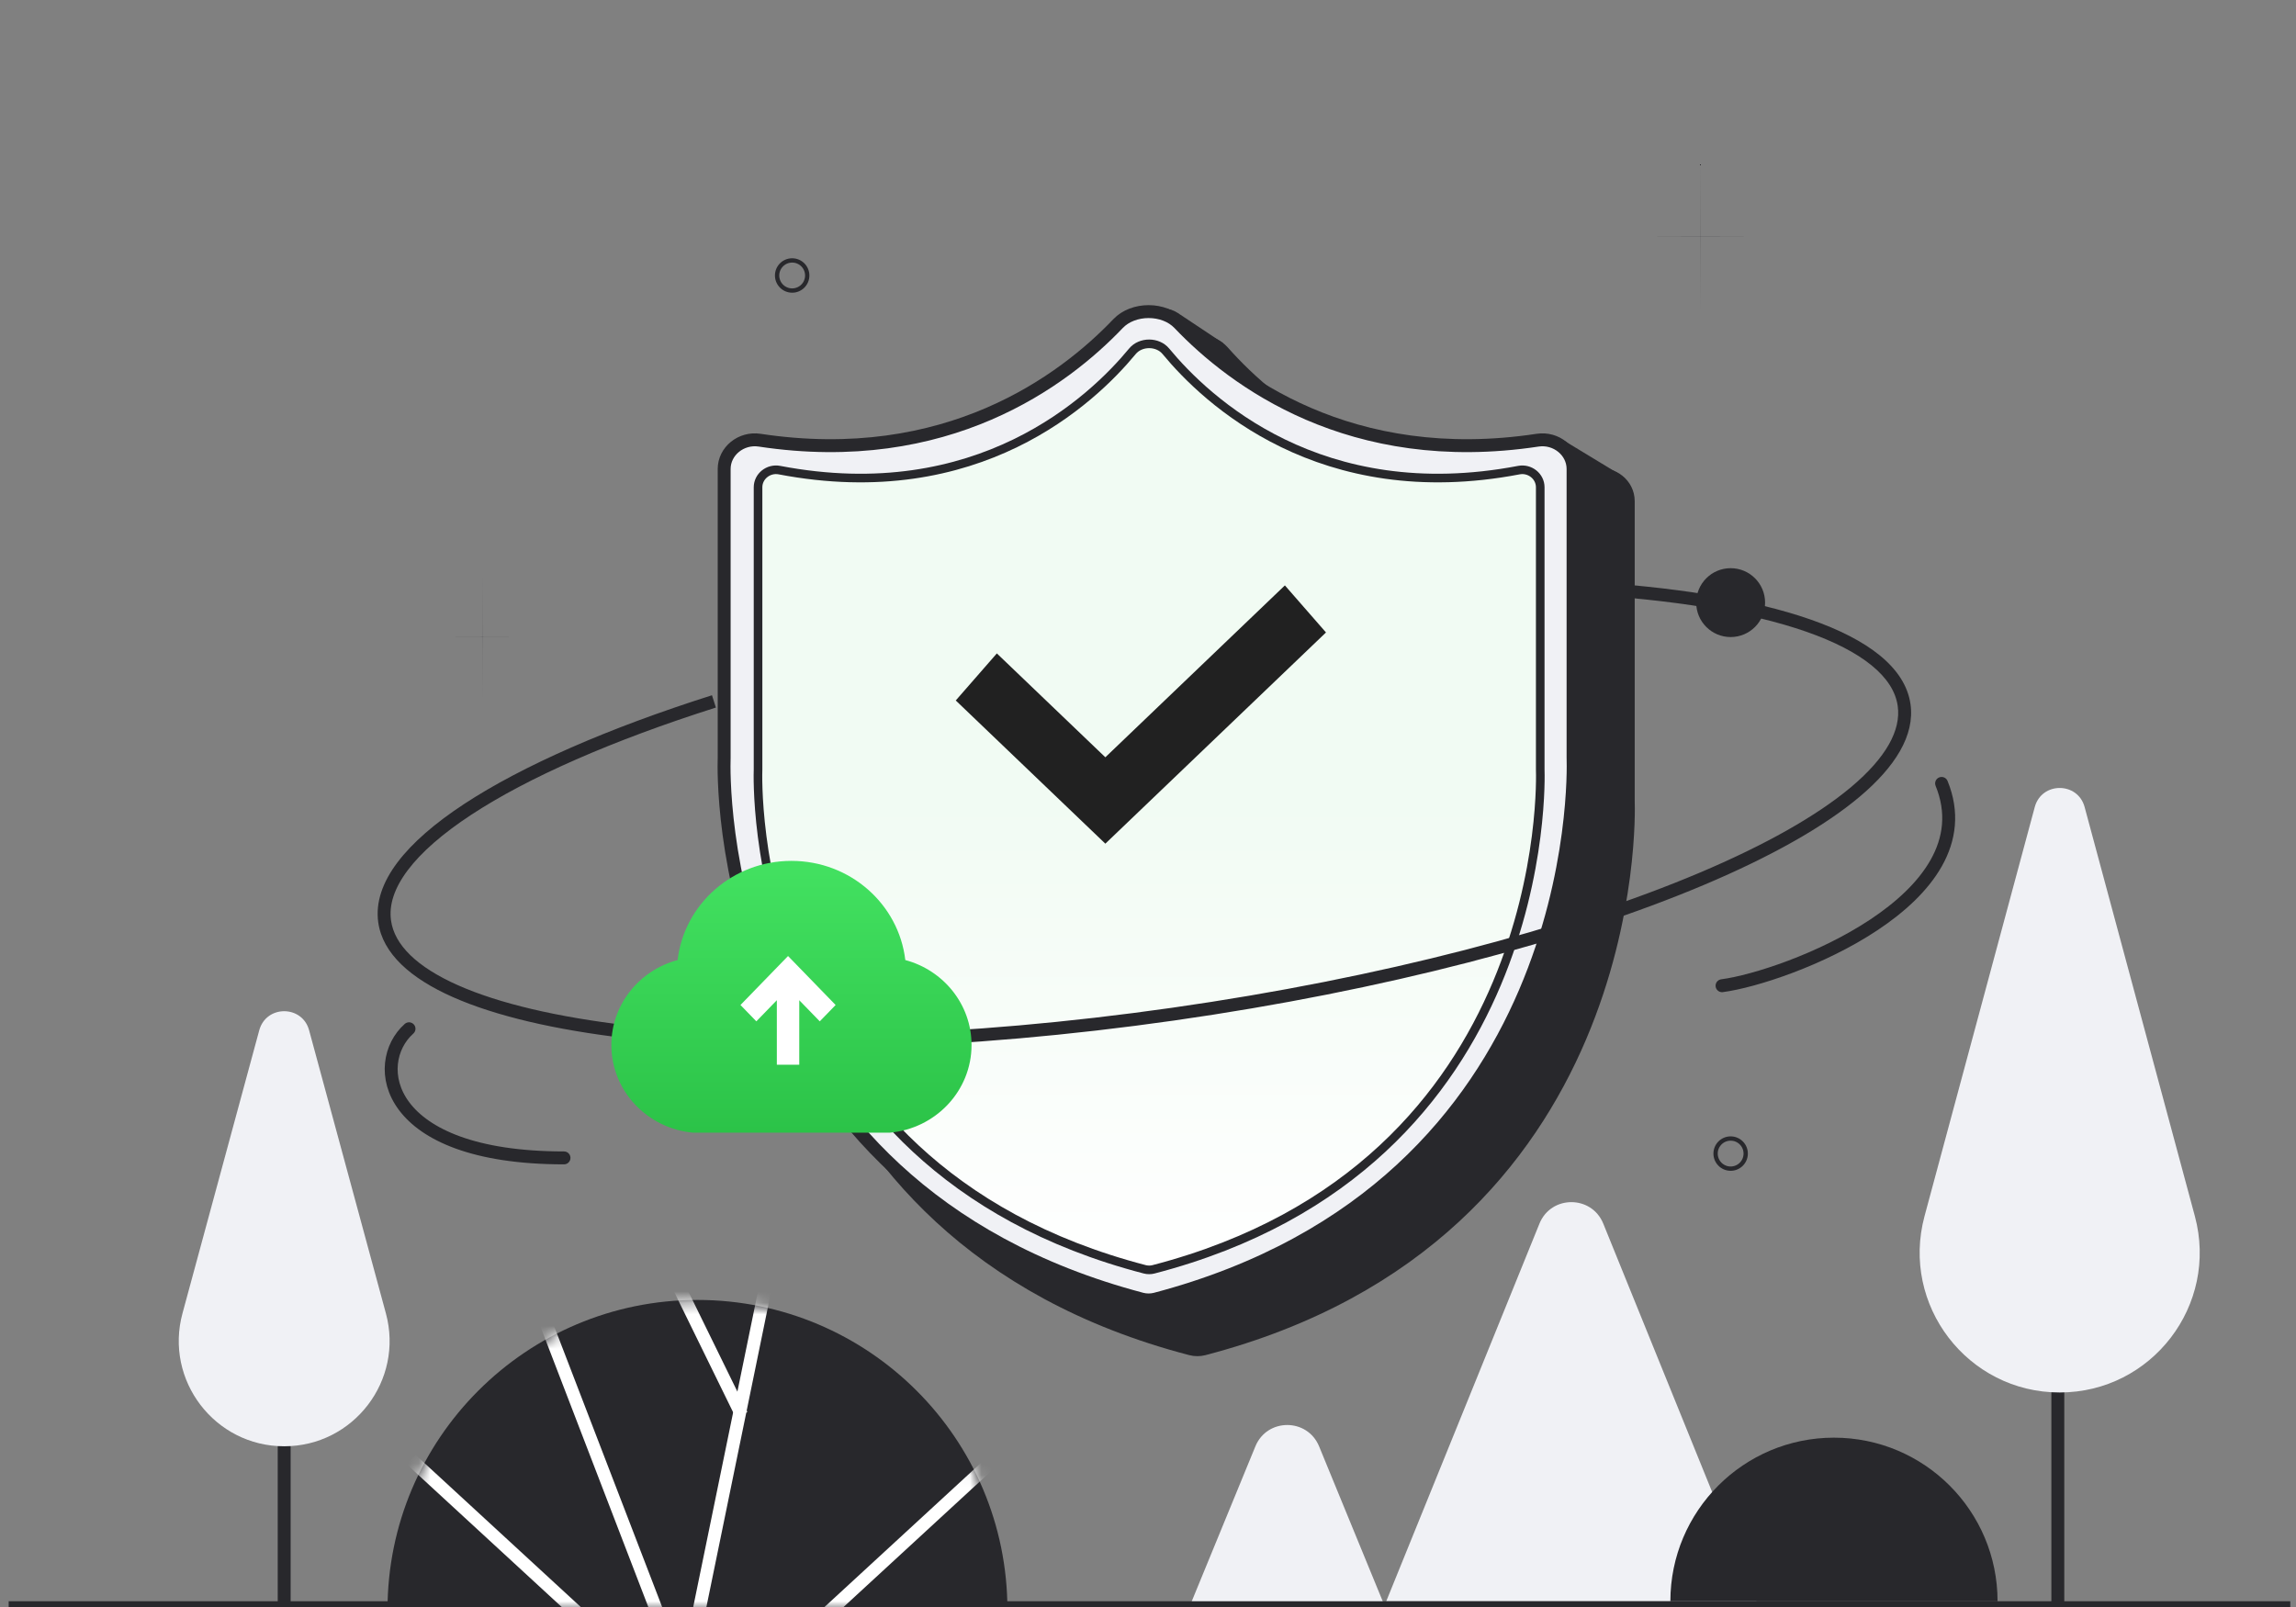 <svg width="200" height="140" viewBox="0 0 200 140" fill="none" xmlns="http://www.w3.org/2000/svg">
<rect x="0" y="0" width="200" height="140" fill="#808080" stroke="none"/>
<g clip-path="url(#clip0_56_30645)">
<path d="M134.098 106.602C135.111 104.105 138.645 104.105 139.658 106.602L153.003 139.498H120.753L134.098 106.602Z" fill="#F0F1F5"/>
<path d="M109.354 126.005C110.372 123.525 113.885 123.525 114.904 126.005L120.753 140.248H103.504L109.354 126.005Z" fill="#F0F1F5"/>
<path d="M24.755 139.498V119.999" stroke="#28282C" stroke-width="1.125" stroke-linecap="round" stroke-linejoin="round"/>
<path d="M179.253 139.498V113.999" stroke="#28282C" stroke-width="1.125" stroke-linecap="square" stroke-linejoin="round"/>
<path d="M22.583 89.757C23.184 87.542 26.326 87.542 26.926 89.757L33.614 114.417C35.196 120.253 30.802 125.998 24.755 125.998C18.708 125.998 14.313 120.253 15.896 114.417L22.583 89.757Z" fill="#F0F1F5"/>
<path d="M177.243 70.312C177.841 68.093 180.99 68.093 181.588 70.312L191.189 105.946C193.277 113.694 187.44 121.311 179.416 121.311C171.392 121.311 165.555 113.694 167.643 105.946L177.243 70.312Z" fill="#F0F1F5"/>
<path d="M141.835 69.849C141.834 69.816 141.834 69.81 141.834 69.777V43.66C141.834 42.209 140.472 41.142 139.042 41.389C121.385 44.449 110.833 35.508 106.541 30.654C105.428 29.395 103.17 29.395 102.057 30.654C97.764 35.507 87.211 44.449 69.557 41.389C68.126 41.142 66.764 42.209 66.764 43.66V69.777C66.764 69.81 66.764 69.816 66.763 69.849C66.726 70.883 65.665 107.587 103.74 117.515C104.099 117.609 104.5 117.609 104.859 117.515C142.933 107.583 141.873 70.883 141.835 69.849Z" fill="#28282C" stroke="#28282C" stroke-width="1.125" stroke-miterlimit="10"/>
<path d="M99.061 28.981C99.204 27.249 101.153 26.306 102.6 27.269L106.523 29.879C106.836 31.704 104.908 33.085 103.281 32.202L99.773 30.297C99.296 30.038 99.017 29.522 99.061 28.981Z" fill="#28282C"/>
<path d="M133.783 39.206C134.312 38.263 135.517 37.947 136.441 38.508L140.811 41.16C141.693 41.696 141.825 42.924 141.076 43.634C140.62 44.066 139.951 44.183 139.375 43.933L134.687 41.894C133.649 41.442 133.229 40.193 133.783 39.206Z" fill="#28282C"/>
<path d="M137.026 66.011V66.011C137.026 66.057 137.026 66.082 137.028 66.135C137.049 66.78 137.278 76.097 132.833 86.473C128.4 96.826 119.313 108.246 100.655 113.173C100.27 113.274 99.837 113.274 99.452 113.173C80.794 108.248 71.707 96.828 67.273 86.475C62.829 76.098 63.057 66.78 63.079 66.135C63.081 66.082 63.081 66.057 63.081 66.011V66.011V40.858C63.081 39.301 64.558 38.105 66.167 38.348C82.474 40.818 92.671 33.144 97.396 28.187C98.043 27.509 99.03 27.146 100.053 27.146C101.077 27.146 102.064 27.509 102.711 28.188C107.434 33.144 117.631 40.818 133.94 38.348C135.549 38.105 137.026 39.301 137.026 40.858V66.011Z" fill="#F0F1F5" stroke="#28282C" stroke-width="1.125" stroke-miterlimit="10" stroke-linejoin="round"/>
<path d="M42.005 50.249L42.001 55.496L36.755 55.499L42.001 55.503L42.005 60.749L42.008 55.503L47.254 55.499L42.008 55.496L42.005 50.249Z" fill="#28282C"/>
<path d="M148.128 14.25L148.133 20.62L154.503 20.625L148.133 20.629L148.128 27L148.124 20.629L141.753 20.625L148.124 20.62L148.128 14.25Z" fill="#28282C"/>
<path d="M134.167 67.039C134.166 67.017 134.167 67.017 134.167 66.996V42.454C134.167 41.486 133.257 40.774 132.306 40.956C115.007 44.264 105.069 34.861 101.558 30.605C100.843 29.738 99.356 29.738 98.641 30.605C95.13 34.861 85.192 44.264 67.894 40.956C66.942 40.774 66.032 41.486 66.032 42.454V66.996C66.032 67.017 66.033 67.017 66.032 67.039C66.005 67.731 64.897 101.535 99.724 110.583C99.965 110.646 100.234 110.646 100.475 110.583C135.302 101.535 134.194 67.731 134.167 67.039Z" fill="url(#paint0_linear_56_30645)" stroke="#28282C" stroke-width="0.75"/>
<path fill-rule="evenodd" clip-rule="evenodd" d="M115.504 55.099L96.284 73.499L83.254 61.024L86.833 56.924L96.284 65.973L111.924 50.999L115.504 55.099Z" fill="#212121"/>
<path fill-rule="evenodd" clip-rule="evenodd" d="M35.523 75.805C34.342 77.373 33.869 78.843 34.063 80.202C34.364 82.315 36.3 84.24 39.905 85.838C43.479 87.422 48.53 88.608 54.718 89.335C67.084 90.788 83.857 90.394 102.098 87.795C120.339 85.196 136.555 80.891 148.024 76.041C153.762 73.615 158.281 71.066 161.27 68.547C164.286 66.005 165.607 63.617 165.306 61.504C165.128 60.252 164.382 59.07 163.037 57.971C161.69 56.871 159.771 55.882 157.329 55.029C152.446 53.325 145.586 52.204 137.34 51.755L137.401 50.632C145.698 51.083 152.676 52.214 157.7 53.967C160.211 54.844 162.263 55.886 163.749 57.1C165.238 58.317 166.19 59.732 166.42 61.345C166.807 64.064 165.081 66.807 161.995 69.407C158.883 72.029 154.248 74.631 148.462 77.078C136.881 81.974 120.565 86.3 102.257 88.909C83.949 91.517 67.074 91.92 54.587 90.452C48.347 89.719 43.17 88.515 39.449 86.866C35.76 85.231 33.337 83.08 32.949 80.361C32.7 78.608 33.333 76.842 34.624 75.128C35.914 73.416 37.892 71.71 40.432 70.041C45.517 66.703 52.963 63.446 62.019 60.569L62.36 61.641C53.352 64.503 46.013 67.723 41.05 70.982C38.567 72.612 36.706 74.235 35.523 75.805Z" fill="#28282C"/>
<path d="M78.859 83.638C78.289 78.775 74.066 74.999 68.941 74.999C63.817 74.999 59.594 78.775 59.025 83.638C55.699 84.527 53.254 87.504 53.254 91.038C53.254 95.04 56.387 98.326 60.385 98.678H77.499C81.496 98.325 84.629 95.039 84.629 91.038C84.629 87.504 82.184 84.527 78.859 83.638Z" fill="url(#paint1_linear_56_30645)"/>
<path d="M72.789 87.555L68.645 83.287L64.501 87.555L65.883 88.978L67.669 87.137V92.758H69.622V87.139L71.408 88.978L72.789 87.555Z" fill="white"/>
<line x1="0.755" y1="139.873" x2="199.502" y2="139.873" stroke="#28282C" stroke-width="0.75"/>
<path d="M60.754 113.249C45.843 113.249 33.755 125.337 33.755 140.248H87.754C87.754 125.337 75.666 113.249 60.754 113.249Z" fill="#28282C"/>
<mask id="mask0_56_30645" style="mask-type:alpha" maskUnits="userSpaceOnUse" x="33" y="113" width="55" height="28">
<path d="M60.754 113.249C45.843 113.249 33.755 125.337 33.755 140.248H87.754C87.754 125.337 75.666 113.249 60.754 113.249Z" fill="#212121"/>
</mask>
<g mask="url(#mask0_56_30645)">
<path d="M60.754 140.998L66.754 111.749" stroke="white" stroke-width="1.125" stroke-linejoin="round"/>
<path d="M57.689 141.595L47.576 115.303" stroke="white" stroke-width="1.125" stroke-linejoin="round"/>
<path d="M51.336 141.453L35.809 127.152" stroke="white" stroke-width="1.125" stroke-linejoin="round"/>
<path d="M70.63 141.862L86.157 127.561" stroke="white" stroke-width="1.125" stroke-linejoin="round"/>
<path d="M59.099 112.034L64.594 123.253" stroke="white" stroke-width="1.125" stroke-linejoin="round"/>
</g>
<path d="M159.753 125.248C151.883 125.248 145.503 131.628 145.503 139.498H174.003C174.003 131.628 167.623 125.248 159.753 125.248Z" fill="#28282C"/>
<circle cx="150.753" cy="52.499" r="3" fill="#28282C"/>
<circle cx="150.753" cy="100.499" r="1.312" stroke="#28282C" stroke-width="0.375"/>
<circle cx="69.004" cy="24" r="1.312" stroke="#28282C" stroke-width="0.375"/>
<path d="M35.629 89.624C32.254 92.624 33.38 100.874 49.129 100.874" stroke="#28282C" stroke-width="1.125" stroke-linecap="round" stroke-linejoin="round"/>
<path d="M169.128 68.249C173.253 78.374 155.628 85.124 150.003 85.874" stroke="#28282C" stroke-width="1.125" stroke-linecap="round" stroke-linejoin="round"/>
</g>
<defs>
<linearGradient id="paint0_linear_56_30645" x1="100.1" y1="69.749" x2="100.1" y2="110.68" gradientUnits="userSpaceOnUse">
<stop stop-color="#F1FBF3"/>
<stop offset="1" stop-color="white"/>
</linearGradient>
<linearGradient id="paint1_linear_56_30645" x1="68.941" y1="61.499" x2="68.941" y2="102.374" gradientUnits="userSpaceOnUse">
<stop stop-color="#50F36F"/>
<stop offset="1" stop-color="#28BE44"/>
</linearGradient>
<clipPath id="clip0_56_30645">
<rect width="200" height="140" fill="white"/>
</clipPath>
</defs>
</svg>
